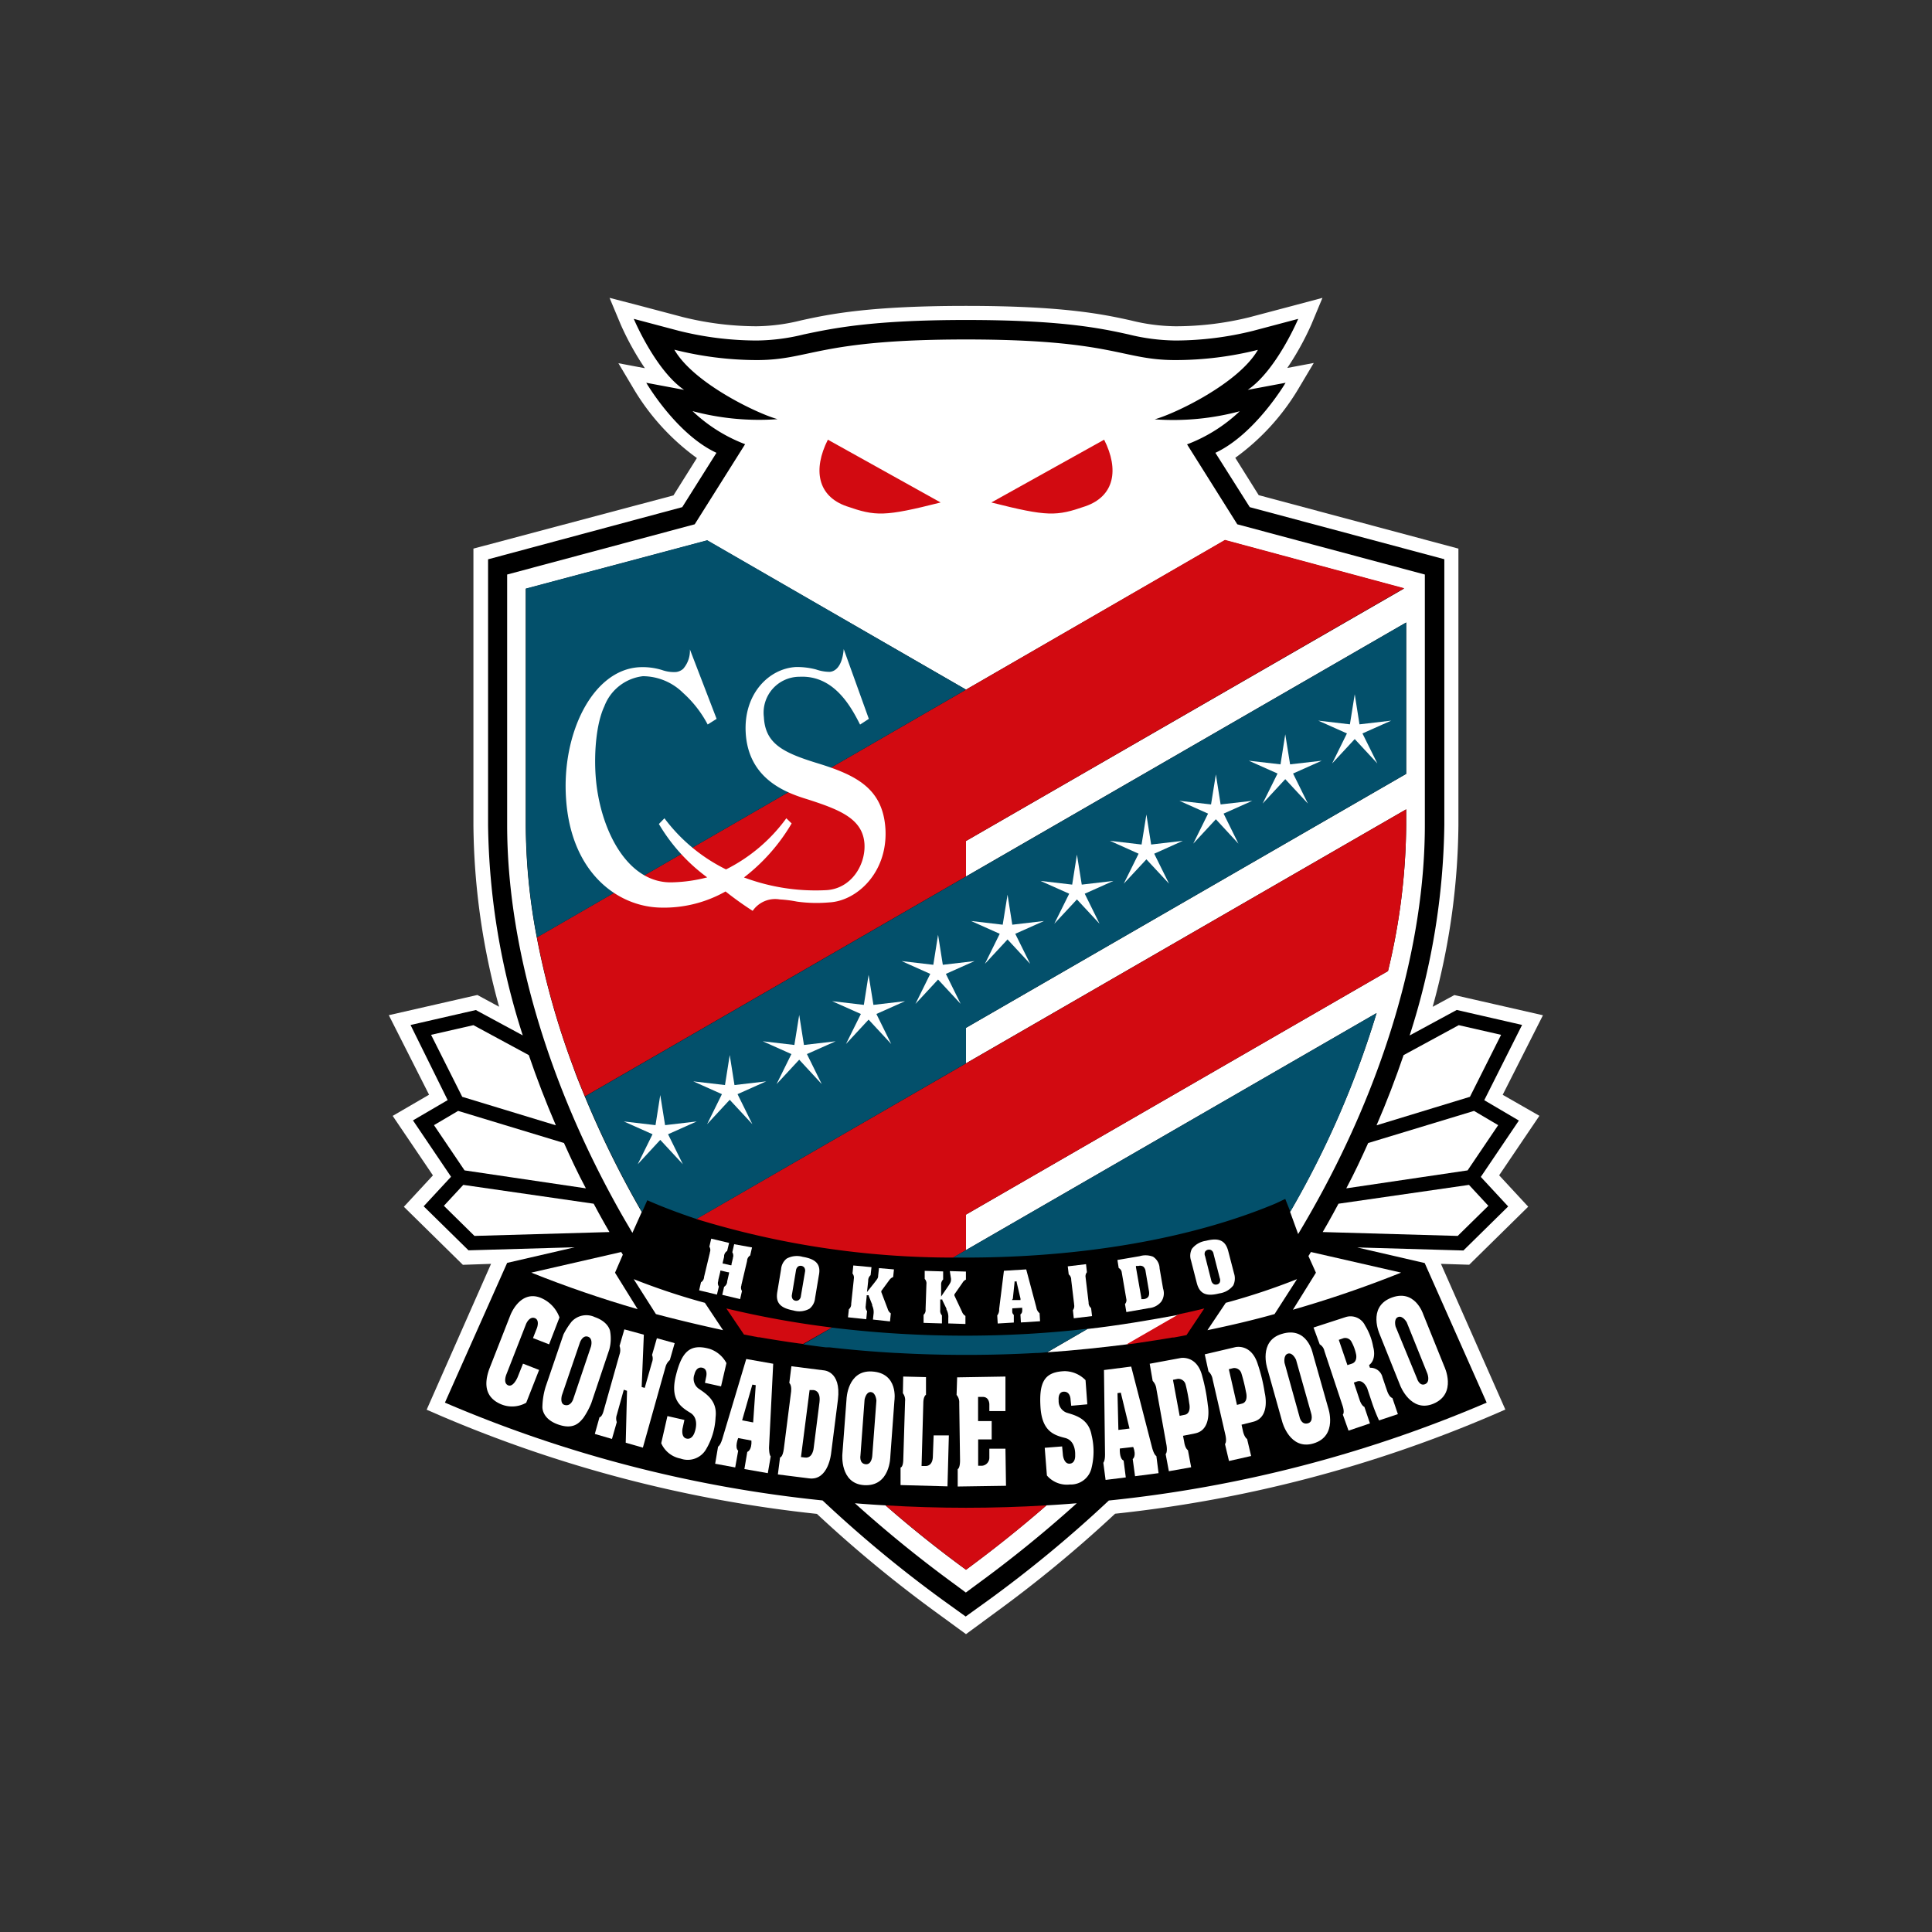 <svg id="Layer_1" data-name="Layer 1" xmlns="http://www.w3.org/2000/svg" viewBox="0 0 240 240"><rect x="0" y="0" width="240" height="240" fill="#333333" stroke="none"/><defs><style>.cls-1{fill:#fff;}.cls-2{fill:#d20a11;}.cls-3{fill:#03506b;}</style></defs><path class="cls-1" d="M120,203l3.82-2.81a158,158,0,0,0,14.7-12.15,162.45,162.45,0,0,0,46.84-12.23l1.64-.71L179,157l3.51.11,7.33-7.21-3.61-3.9,5-7.39L186.67,136l5-9.88-11-2.51-2.7,1.46a86.93,86.93,0,0,0,3.2-22.58V68.15l-24.81-6.64-2.91-4.64a28.71,28.71,0,0,0,7.75-8.42l2-3.36-3.29.62a35,35,0,0,0,3-5.42L164.28,37l-3.48.93-5.63,1.49A38.27,38.27,0,0,1,146,40.53a23.69,23.69,0,0,1-5.49-.72C136.89,39,131.91,38,120,38S103.11,39,99.47,39.81a23.69,23.69,0,0,1-5.49.72,38.27,38.27,0,0,1-9.15-1.14L79.2,37.9,75.72,37l1.39,3.32a35,35,0,0,0,3,5.42l-3.29-.62,2,3.36a28.71,28.71,0,0,0,7.75,8.42l-2.91,4.64L58.81,68.15v34.33A86.93,86.93,0,0,0,62,125.06l-2.7-1.46-11,2.51,5,9.88-4.52,2.63,5,7.39-3.61,3.9,7.33,7.21L61,157l-8,18.12,1.64.71a162.45,162.45,0,0,0,46.84,12.23,158,158,0,0,0,14.7,12.15Z"/><path d="M188.68,139.2l-4.73,7,3.4,3.67-5.56,5.47-13.2-.38,8.39,1.94,7.7,17.34a160.85,160.85,0,0,1-46.94,12.16,154.35,154.35,0,0,1-15,12.41l-2.78,2-2.78-2a154.33,154.33,0,0,1-15-12.42,160.41,160.41,0,0,1-46.91-12.15L63,156.88l8.4-1.94-13.2.38-5.57-5.47,3.4-3.67-4.73-7,4.31-2.52L51,127.33l8.11-1.86,5.83,3.15a88.49,88.49,0,0,1-4.31-26.14v-33L84.75,63,89,56.25c-5-2.32-8.72-8.7-8.72-8.7l4.7.88c-3.57-2.44-6.25-8.82-6.25-8.82l5.62,1.49A40.26,40.26,0,0,0,94,42.3a25.27,25.27,0,0,0,5.86-.76c3.56-.75,8.44-1.79,20.16-1.79s16.6,1,20.16,1.79a25.27,25.27,0,0,0,5.86.76,40.26,40.26,0,0,0,9.61-1.2l5.62-1.49S158.57,46,155,48.43l4.7-.88s-3.76,6.38-8.72,8.7L155.25,63l24.17,6.47v33a88.67,88.67,0,0,1-4.31,26.16l5.85-3.17,8.12,1.86-4.7,9.35Z"/><path class="cls-1" d="M91.2,154.56l-.23,1a.8.8,0,0,1,.07.7l0,.06-.17.71,0,.14-.15,0-.79-.19-.15,0,0-.15.17-.7V156a.8.8,0,0,1,.38-.6l.24-1-2.22-.53-.23,1a.76.76,0,0,1,.06.7v.06l-.72,3v.06a.82.82,0,0,1-.38.6l-.23,1,2.21.53.24-1a.77.77,0,0,1-.07-.7V159l.24-1,0-.15.15,0,.79.19.15,0,0,.15-.23,1,0,.06a.82.82,0,0,1-.38.6l-.23,1,2.22.53.23-1a.8.8,0,0,1-.07-.7l0-.06.71-3,0-.06a.8.8,0,0,1,.38-.6l.23-1Z"/><path class="cls-1" d="M99.72,156.13a2.65,2.65,0,0,0-2,.22,1.87,1.87,0,0,0-.69,1.31l-.47,2.82c-.23,1.36.36,2,2,2.31a2.59,2.59,0,0,0,2-.22,1.89,1.89,0,0,0,.69-1.31l.47-2.82C102,157.08,101.39,156.41,99.72,156.13ZM100,158l-.51,3a.68.68,0,0,1-.26.49.56.56,0,0,1-.41.09.54.54,0,0,1-.36-.22.74.74,0,0,1-.08-.55l.5-3a.75.75,0,0,1,.26-.48.59.59,0,0,1,.77.13A.7.7,0,0,1,100,158Z"/><path class="cls-1" d="M109.19,157.53l-.1.91c0,.32-.07.39-.48.92l-.58.73-.33.41.06-.52.09-.86v-.06a.85.85,0,0,1,.3-.65l.11-1L106,157.2l-.1,1a.81.81,0,0,1,.16.69v.06l-.32,3V162a.8.8,0,0,1-.29.64l-.11,1,2.27.24.1-1a.83.83,0,0,1-.16-.69v-.06l.11-1.07,0-.16.15,0h.11l0,.09.43,1.08,0,.12a1.88,1.88,0,0,1,.16,1.08l-.07.65,2.12.23.1-1a1,1,0,0,1-.39-.56v0l-.79-2.08,0-.08,0-.06,1-1.36a1,1,0,0,1,.47-.37l.1-.95Z"/><path class="cls-1" d="M118.14,158.86c0,.32,0,.4-.41,1l-.53.77-.29.43v-.52l0-.87v-.06a.86.86,0,0,1,.25-.67l0-1-2.29-.07,0,1a.79.79,0,0,1,.21.68v.06l-.1,3v.06a.77.77,0,0,1-.25.66l0,1,2.28.07,0-1a.82.82,0,0,1-.21-.68v-.06l0-1.07v-.16h.26l0,.08.51,1.05,0,.11a1.86,1.86,0,0,1,.23,1.08l0,.65,2.13.07,0-1a1,1,0,0,1-.43-.53l0,0-.94-2,0-.08,0-.07,1-1.43a.89.89,0,0,1,.43-.4l0-1-2-.06Z"/><path class="cls-1" d="M125.75,162.88a1,1,0,0,1,0-.24l0-.12h.12l1-.06h.11l0,.11a.78.78,0,0,1,0,.23.53.53,0,0,1-.22.48l.06,1,2.38-.15-.06-1a1.11,1.11,0,0,1-.4-.71l-1.26-4.73-2.77.17c-.09.74-.59,4.74-.59,4.74l0,.16a1.16,1.16,0,0,1-.24.65l.06,1,2-.12,0-.95A.51.51,0,0,1,125.75,162.88Zm.07-1.56.21-2,0-.13h.27l0,.13.47,2,0,.18h-.18l-.7,0h-.18Z"/><path class="cls-1" d="M133.07,158.94V159l.36,3v.06a.87.87,0,0,1-.15.7l.11,1,2.27-.27-.12-1a.82.82,0,0,1-.31-.64v-.06l-.36-3v-.05a.8.8,0,0,1,.15-.7l-.11-1-2.27.27.12,1A.82.82,0,0,1,133.07,158.94Z"/><path class="cls-1" d="M144.26,161.69a1.83,1.83,0,0,0,.22-1.62l-.43-2.5a1.78,1.78,0,0,0-.82-1.46,2.58,2.58,0,0,0-1.67-.06l-2.75.47.16,1a.7.7,0,0,1,.38.56l.56,3.26a.7.7,0,0,1-.16.65l.17,1,2.81-.49A2.21,2.21,0,0,0,144.26,161.69Zm-2.16-.31-.17,0-.15,0,0-.15-.67-3.82,0-.15.15,0,.16,0a.76.76,0,0,1,.6.08.88.88,0,0,1,.29.59l.43,2.52C142.8,161,142.63,161.29,142.1,161.38Z"/><path class="cls-1" d="M153.2,159.68a2,2,0,0,0,.1-1.48l-.72-2.77c-.34-1.33-1.15-1.71-2.79-1.29a2.68,2.68,0,0,0-1.73,1,1.89,1.89,0,0,0-.1,1.47l.71,2.77c.35,1.34,1.16,1.71,2.8,1.29A2.63,2.63,0,0,0,153.2,159.68Zm-1.68-.37a.49.49,0,0,1-.34.25.54.54,0,0,1-.42-.05.71.71,0,0,1-.3-.47l-.76-3a.67.67,0,0,1,0-.55.59.59,0,0,1,.76-.19.63.63,0,0,1,.29.46l.77,3A.71.71,0,0,1,151.52,159.31Z"/><path class="cls-1" d="M69.5,163.66,68.21,167l-2-.78.5-1.27s.37-1-.3-1.22-1.06.74-1.06.74l-2.42,6.2s-.49,1.1.17,1.41,1.2-1,1.2-1l.67-1.68,2,.78-1.6,4.07a3.55,3.55,0,0,1-3.27.13c-1.8-.84-2-2.42-1.32-4.32l2.61-6.66s1.14-3.1,3.65-2.23A4.17,4.17,0,0,1,69.5,163.66Z"/><path class="cls-1" d="M70,165.76a9.38,9.38,0,0,1,1-1.57,2.48,2.48,0,0,1,2.9-.57c1.74.61,1.89,1.75,1.89,1.75a5.2,5.2,0,0,1-.1,2.27l-2.24,6.67a9.37,9.37,0,0,1-1,1.85c-.43.5-1.16,1.52-3.19.77s-1.88-2.21-1.88-2.21a9.13,9.13,0,0,1,.4-2.45Zm-.2,7.57s-.28,1,.31,1.19c.84.26,1.12-.78,1.12-.78l2.18-6.46s.3-1-.37-1.23-1,.72-1,.72Z"/><path class="cls-1" d="M77.56,165.14l2.42.66-.27,6.5.38.11.91-3.2a1.22,1.22,0,0,0,0-.89l.6-2.08,2.21.61-.6,2.1a1.7,1.7,0,0,0-.51.76l-2.84,10.12-2.13-.61.16-6.45-.4-.13-.87,3.13a1.34,1.34,0,0,0,0,.89l-.6,2.09-2.13-.62.58-2.07s.28,0,.49-.72l2-7.09a1.56,1.56,0,0,0,0-1.05Z"/><path class="cls-1" d="M90.24,169.33l-.67,2.89-2-.44.15-.73s.27-1-.5-1.15-.95.82-.95.82a1.52,1.52,0,0,0,.5,1.77c.93.64,2.38,1.5,2.12,3.58A8.47,8.47,0,0,1,87.73,180a2.63,2.63,0,0,1-3.19,1.19,3.28,3.28,0,0,1-2.4-1.91l.77-3.37,2.11.48-.23,1.06s-.23,1.11.51,1.26,1-.82,1-.82.65-1.66-.55-2.39-2.53-1.63-1.79-4.62,1.76-4,4.19-3.32A3.67,3.67,0,0,1,90.24,169.33Z"/><path class="cls-1" d="M134.85,171.45l.22,3-2,.18-.08-.75s0-1-.81-1-.67,1.07-.67,1.07a1.53,1.53,0,0,0,1,1.54c1.08.33,2.72.73,3.09,2.79a8.5,8.5,0,0,1,0,4.05,2.64,2.64,0,0,1-2.7,2.08,3.26,3.26,0,0,1-2.85-1.12l-.27-3.44,2.16-.17.1,1.08s.11,1.13.86,1.06.66-1.07.66-1.07.13-1.77-1.24-2.12-2.89-.8-3.07-3.88.5-4.33,3-4.42A3.67,3.67,0,0,1,134.85,171.45Z"/><path class="cls-1" d="M92.7,168.82l3.35.59-.52,10.43s0,.88.21,1.08L95.38,183l-2.91-.51.36-2.13s.59-.18.51-1.41l-1.64-.31s-.47,1.17,0,1.57l-.37,2.08-2.49-.46.36-2.12s.26-.11.51-.9Zm-.51,7.62,1.37.26.32-4.63-.42-.07Z"/><path class="cls-1" d="M137.14,170.19l3.38-.43,2.61,10.12s.22.85.52,1l.27,2.12-2.92.38-.29-2.13s.51-.35.06-1.5l-1.66.19s-.09,1.26.47,1.5l.27,2.09-2.51.31-.28-2.13s.21-.19.21-1Zm1.79,7.44,1.38-.17L139.23,173l-.41.06Z"/><path class="cls-1" d="M98.31,169.72l3.94.5s2.28,0,1.84,3.65l-.84,6.62s-.31,3.46-2.73,3.16l-3.89-.49.27-2.11s.33,0,.47-1.07l.89-7s.15-.84-.21-1.18ZM99.5,181l.49.06c1,.13,1.09-1.2,1.09-1.2l.72-5.68c.18-1.54-.78-1.5-.78-1.5l-.45,0Z"/><path class="cls-1" d="M105.16,173.79s.11-3.59,3.14-3.42c3.34.18,2.81,3.6,2.81,3.6l-.51,6.95s0,3.78-3.27,3.57c-3-.2-2.69-3.82-2.69-3.82Zm1.73,7s-.19,1,.62,1.1.85-1.09.85-1.09l.51-6.81s-.06-1-.68-1.06-.79.94-.79.94Z"/><path class="cls-1" d="M157.43,170s-1.13-3.41,1.78-4.29c3.21-1,3.87,2.43,3.87,2.43l1.9,6.71s1.27,3.56-1.85,4.47c-2.91.84-3.84-2.68-3.84-2.68Zm4,6s.18,1,1,.82.43-1.31.43-1.31L161,168.92s-.4-.94-1-.77-.43,1.15-.43,1.15Z"/><path class="cls-1" d="M171.38,165.73s-1.49-3.26,1.31-4.46c3.07-1.31,4.11,2,4.11,2l2.61,6.46s1.65,3.4-1.36,4.65c-2.79,1.15-4.1-2.24-4.1-2.24Zm4.64,5.5s.29,1,1,.72.28-1.36.28-1.36l-2.55-6.33s-.5-.89-1.08-.65-.3,1.19-.3,1.19Z"/><path class="cls-1" d="M112.2,171l2.83.07,0,2.19s-.3.16-.33.92l-.22,7.93h.48s.86.1.92-1.11l.1-2.69,1.89,0-.17,6.33-5.83-.16,0-2.18s.32,0,.34-1l.22-7.23a1.39,1.39,0,0,0-.27-1Z"/><path class="cls-1" d="M118.9,171.1l6-.1,0,4.29-2,0,0-.85s0-.91-.81-.91h-.59l0,3,1.69,0,0,2.28-1.68,0,0,3.27h.49a1,1,0,0,0,.9-1l0-1.12,2,0,.07,4.61-6,.09,0-2.16s.29-.08.29-1.09l-.1-7.13a1.4,1.4,0,0,0-.33-1Z"/><path class="cls-1" d="M142.82,169.41l3.83-.71s2.06-.41,2.71,2.3a22.38,22.38,0,0,1,.68,3.55s.6,3.07-1.58,3.51l-1.5.3.15.79s.09.74.46,1l.4,2.12-2.77.49-.4-2.13s.25-.19.11-1.09l-1.26-7a1.7,1.7,0,0,0-.46-1Zm3.72,6.47.64-.13c.85-.18.55-1.43.55-1.43a20.41,20.41,0,0,0-.45-2.33.93.93,0,0,0-1-.7l-.57.12Z"/><path class="cls-1" d="M149.66,168.24l3.79-.89s2-.51,2.81,2.16a20.93,20.93,0,0,1,.85,3.52s.76,3-1.4,3.58l-1.48.37.17.78s.14.73.52,1l.5,2.11-2.75.62-.5-2.11s.25-.2.06-1.1l-1.59-6.92a1.7,1.7,0,0,0-.52-1Zm4,6.28.63-.16c.84-.22.49-1.45.49-1.45a20.72,20.72,0,0,0-.57-2.31.92.92,0,0,0-1-.65l-.56.14Z"/><path class="cls-1" d="M163.17,164.91l4-1.3a2,2,0,0,1,2.41,1.06,7.46,7.46,0,0,1,1,2.64s.49,1.51-.51,2.27l.11.33a1.53,1.53,0,0,1,1.56,1.19c.45,1.33.58,1.7.58,1.7s.24.75.65.87l.68,2-2.34.78a21.54,21.54,0,0,1-.89-2.25l-.58-1.74s-.45-1.12-1.26-.85l-.4.14.74,2.22s.21.64.57.8l.69,2.05-2.66.9-.71-2s.24-.17,0-1l-2.29-6.9a1.24,1.24,0,0,0-.58-.82Zm4.21,4.67.58-.19c.64-.23.54-1,.49-1.18a5.43,5.43,0,0,0-.54-1.48.88.88,0,0,0-1-.5l-.6.21Z"/><path class="cls-1" d="M56.91,138l-3,1.77,3.8,5.62,15.07,2.23c-1-1.87-1.87-3.74-2.72-5.63Z"/><path class="cls-1" d="M58.81,127.35l-5.26,1.2,3.87,7.7,11.63,3.54c-1.25-2.9-2.37-5.82-3.36-8.72Z"/><path class="cls-1" d="M73.75,149.53l-16.2-2.34-2.41,2.6,3.8,3.74,16.77-.48c-.22-.37-.43-.74-.64-1.11C74.62,151.14,74.18,150.34,73.75,149.53Z"/><path class="cls-1" d="M183.11,138l3,1.77-3.8,5.62-15.07,2.23c1-1.87,1.87-3.74,2.72-5.63Z"/><path class="cls-1" d="M181.21,127.35l5.26,1.2-3.87,7.7L171,139.79c1.26-2.9,2.37-5.82,3.36-8.72Z"/><path class="cls-1" d="M166.27,149.53l16.21-2.34,2.41,2.6-3.81,3.74-16.77-.48c.22-.37.43-.74.64-1.11C165.4,151.14,165.84,150.34,166.27,149.53Z"/><path class="cls-1" d="M77.37,155.86c-.07-.11-.14-.22-.2-.33L66,158.09q6.47,2.59,13.21,4.54l-2.81-4.53Z"/><path class="cls-1" d="M160.61,162.7a140,140,0,0,0,13.44-4.61l-11.2-2.56-.31.5.93,2.07Z"/><path class="cls-1" d="M87.56,161.84a83.24,83.24,0,0,1-8.84-2.94l2.76,4.34c2.56.68,5.36,1.35,8.34,2Z"/><path class="cls-1" d="M161.12,158.9a81.94,81.94,0,0,1-8.85,2.94l-2.28,3.4c3-.62,5.77-1.28,8.34-2Z"/><path class="cls-1" d="M153.7,65.13l-6.24-9.93A19.54,19.54,0,0,0,154,51.09a31.92,31.92,0,0,1-10.56,1c2.53-.7,10.42-4.46,12.82-8.63A42.22,42.22,0,0,1,146,44.73c-6.72,0-7.62-2.56-26-2.56s-19.3,2.56-26,2.56a42.22,42.22,0,0,1-10.23-1.29c2.4,4.17,10.29,7.93,12.82,8.63a31.92,31.92,0,0,1-10.56-1,19.54,19.54,0,0,0,6.53,4.11L86.3,65.13,63,71.37v31.11c0,14.93,5,32.08,14.16,48.27.46.81.93,1.6,1.4,2.4l1.16-2.59a122.24,122.24,0,0,1-7.08-14.36c-.49-1.2-1-2.4-1.41-3.59a98.86,98.86,0,0,1-4.55-16.17h0a75.46,75.46,0,0,1-1.37-14V73.14l22.53-6L120,85.67l32.16-18.56,22.26,6L120,104.47v4.41l54.68-31.55v18.8L120,127.68v4.41l54.68-31.55v1.94a78.83,78.83,0,0,1-2.26,18.15L120,150.88v4.41l51-29.44a115.63,115.63,0,0,1-10.74,24.69l1,2.76c.5-.84,1-1.69,1.49-2.55C172,134.56,177,117.41,177,102.48V71.37Z"/><path class="cls-1" d="M130,187q-4.75,4.13-10,8-5.25-3.83-10-8s-1.61-.08-3.8-.26a155.43,155.43,0,0,0,12.43,10.09l1.35,1,1.35-1a153.27,153.27,0,0,0,12.43-10.09C131.6,186.92,130,187,130,187Z"/><path class="cls-1" d="M135.09,165.09h0l-5,2.9c3.45-.24,6.79-.6,10-1l6.37-3.67C142.78,164,139,164.65,135.09,165.09Z"/><path class="cls-2" d="M116.85,62.42c-7,1.77-8.07,1.72-11.68.47s-4.21-4.54-2.33-8.27Z"/><path class="cls-2" d="M123.15,62.42c7,1.77,8.07,1.72,11.68.47s4.21-4.54,2.33-8.27Z"/><path class="cls-2" d="M174.43,73.07l-22.26-6L120,85.67,66.7,116.44a98.86,98.86,0,0,0,4.55,16.17c.45,1.19.92,2.39,1.41,3.59L120,108.88v-4.41Z"/><path class="cls-2" d="M130,187q-5,.3-10,.3t-10-.3q4.74,4.13,10,8Q125.26,191.14,130,187Z"/><path class="cls-2" d="M149.6,162.54c-1,.26-2.11.5-3.19.73l-6.5,3.75,1.31-.17.52-.08c1.31-.19,2.62-.4,3.92-.62l.16,0c.53-.09,1.05-.2,1.57-.3Z"/><path class="cls-2" d="M120,155.29v-4.41l52.42-30.25a78.83,78.83,0,0,0,2.26-18.15v-1.94L86.5,151.43a108.3,108.3,0,0,0,31.9,4.79Z"/><path class="cls-2" d="M103.35,164.91a117.18,117.18,0,0,1-13.12-2.37l2.19,3.24,1.78.34.13,0c1.26.22,2.53.42,3.8.61l.72.1c.3.05.61.08.92.12Z"/><path class="cls-3" d="M87.86,67.11l-22.53,6v29.34a75.46,75.46,0,0,0,1.37,14L120,85.67Z"/><path class="cls-3" d="M120,127.68l54.68-31.55V77.33l-102,58.87a122.24,122.24,0,0,0,7.08,14.36l.65-1.46c1.92.85,4,1.62,6.11,2.33L120,132.09Z"/><path class="cls-3" d="M118.4,156.22l1.54,0c14.5,0,28-2.35,38.31-6.63.4-.16,1-.47,1.41-.65l.63,1.58A115.63,115.63,0,0,0,171,125.85l-51,29.44h0Z"/><path class="cls-3" d="M119.94,165.92a135.51,135.51,0,0,1-16.59-1L99.77,167c.93.13,1.86.26,2.8.37l.46,0c1.31.15,2.63.28,4,.4h0c1.41.12,2.83.22,4.25.3h.1q4.3.24,8.67.24t8.67-.24h.08c.43,0,.85-.06,1.28-.09l5.05-2.92A133.51,133.51,0,0,1,119.94,165.92Z"/><path class="cls-1" d="M110,103.11c-.26-5.14-3.59-6.82-8.55-8.33-4.28-1.32-6.39-2.45-6.56-5.71a4.46,4.46,0,0,1,4.43-5c4.23-.21,6.35,3.61,7.52,5.94l1.09-.71-3.12-8.67c-.23,2.68-1.48,2.82-1.77,2.83a5.33,5.33,0,0,1-1.68-.3,9.34,9.34,0,0,0-2.47-.3c-3.34.17-6.5,3.29-6.26,8.09.3,6,5.3,7.61,7.76,8.37,4,1.29,6.82,2.42,7,5.56.13,2.61-1.68,5.55-4.79,5.7A25.4,25.4,0,0,1,92.42,109a23.43,23.43,0,0,0,5.92-6.71l-.66-.64A20.71,20.71,0,0,1,90.19,108a21.27,21.27,0,0,1-7.65-6.35l-.69.71a22.21,22.21,0,0,0,6,6.63,18.76,18.76,0,0,1-4.16.61c-5.85.32-9.26-6.8-9.7-13.27-.2-2.91.09-6.47,1.08-8.58A5.85,5.85,0,0,1,79.86,84a7.15,7.15,0,0,1,5,2.08A14,14,0,0,1,87.91,90l1.11-.7L85.7,80.67a3.39,3.39,0,0,1-.84,2.42,1.65,1.65,0,0,1-.87.39,4.42,4.42,0,0,1-1.76-.25,8.16,8.16,0,0,0-2.91-.34c-5.75.4-9.57,8.28-9,16.36.62,9.16,6.36,13.3,11.56,13.49a15.56,15.56,0,0,0,8.25-2,41.37,41.37,0,0,0,3.37,2.41,3.39,3.39,0,0,1,3.36-1.42A15.31,15.31,0,0,1,99,112a17.66,17.66,0,0,0,4,.1C106.38,111.94,110.23,108.47,110,103.11Z"/><polygon class="cls-1" points="86.55 139.31 82.62 139.77 82.02 136.03 81.43 139.77 77.49 139.31 81.06 140.9 79.22 144.63 82.02 141.6 84.83 144.63 82.99 140.9 86.55 139.31"/><polygon class="cls-1" points="95.18 134.33 91.24 134.79 90.65 131.06 90.06 134.79 86.12 134.33 89.68 135.92 87.84 139.65 90.65 136.62 93.46 139.65 91.62 135.92 95.18 134.33"/><polygon class="cls-1" points="103.81 129.35 99.87 129.81 99.28 126.08 98.68 129.81 94.75 129.35 98.31 130.94 96.47 134.67 99.28 131.64 102.08 134.67 100.24 130.94 103.81 129.35"/><polygon class="cls-1" points="112.43 124.37 108.5 124.83 107.9 121.1 107.31 124.83 103.37 124.37 106.94 125.96 105.09 129.69 107.9 126.66 110.71 129.69 108.87 125.96 112.43 124.37"/><polygon class="cls-1" points="121.06 119.39 117.12 119.85 116.53 116.12 115.94 119.85 112 119.39 115.56 120.98 113.72 124.71 116.53 121.68 119.34 124.71 117.5 120.98 121.06 119.39"/><polygon class="cls-1" points="129.69 114.41 125.75 114.87 125.16 111.14 124.56 114.87 120.63 114.41 124.19 116 122.35 119.73 125.16 116.7 127.97 119.73 126.12 116 129.69 114.41"/><polygon class="cls-1" points="138.31 109.43 134.38 109.89 133.78 106.16 133.19 109.89 129.25 109.43 132.82 111.02 130.97 114.75 133.78 111.73 136.59 114.75 134.75 111.02 138.31 109.43"/><polygon class="cls-1" points="146.94 104.45 143 104.91 142.41 101.18 141.81 104.91 137.88 104.45 141.44 106.05 139.6 109.77 142.41 106.75 145.22 109.77 143.38 106.05 146.94 104.45"/><polygon class="cls-1" points="155.56 99.48 151.63 99.93 151.04 96.2 150.44 99.93 146.51 99.48 150.07 101.07 148.23 104.8 151.04 101.77 153.84 104.8 152 101.07 155.56 99.48"/><polygon class="cls-1" points="164.19 94.5 160.26 94.95 159.66 91.22 159.07 94.95 155.13 94.5 158.7 96.09 156.85 99.82 159.66 96.79 162.47 99.82 160.63 96.09 164.19 94.5"/><polygon class="cls-1" points="172.82 89.52 168.88 89.98 168.29 86.24 167.69 89.98 163.76 89.52 167.32 91.11 165.48 94.84 168.29 91.81 171.1 94.84 169.25 91.11 172.82 89.52"/></svg>